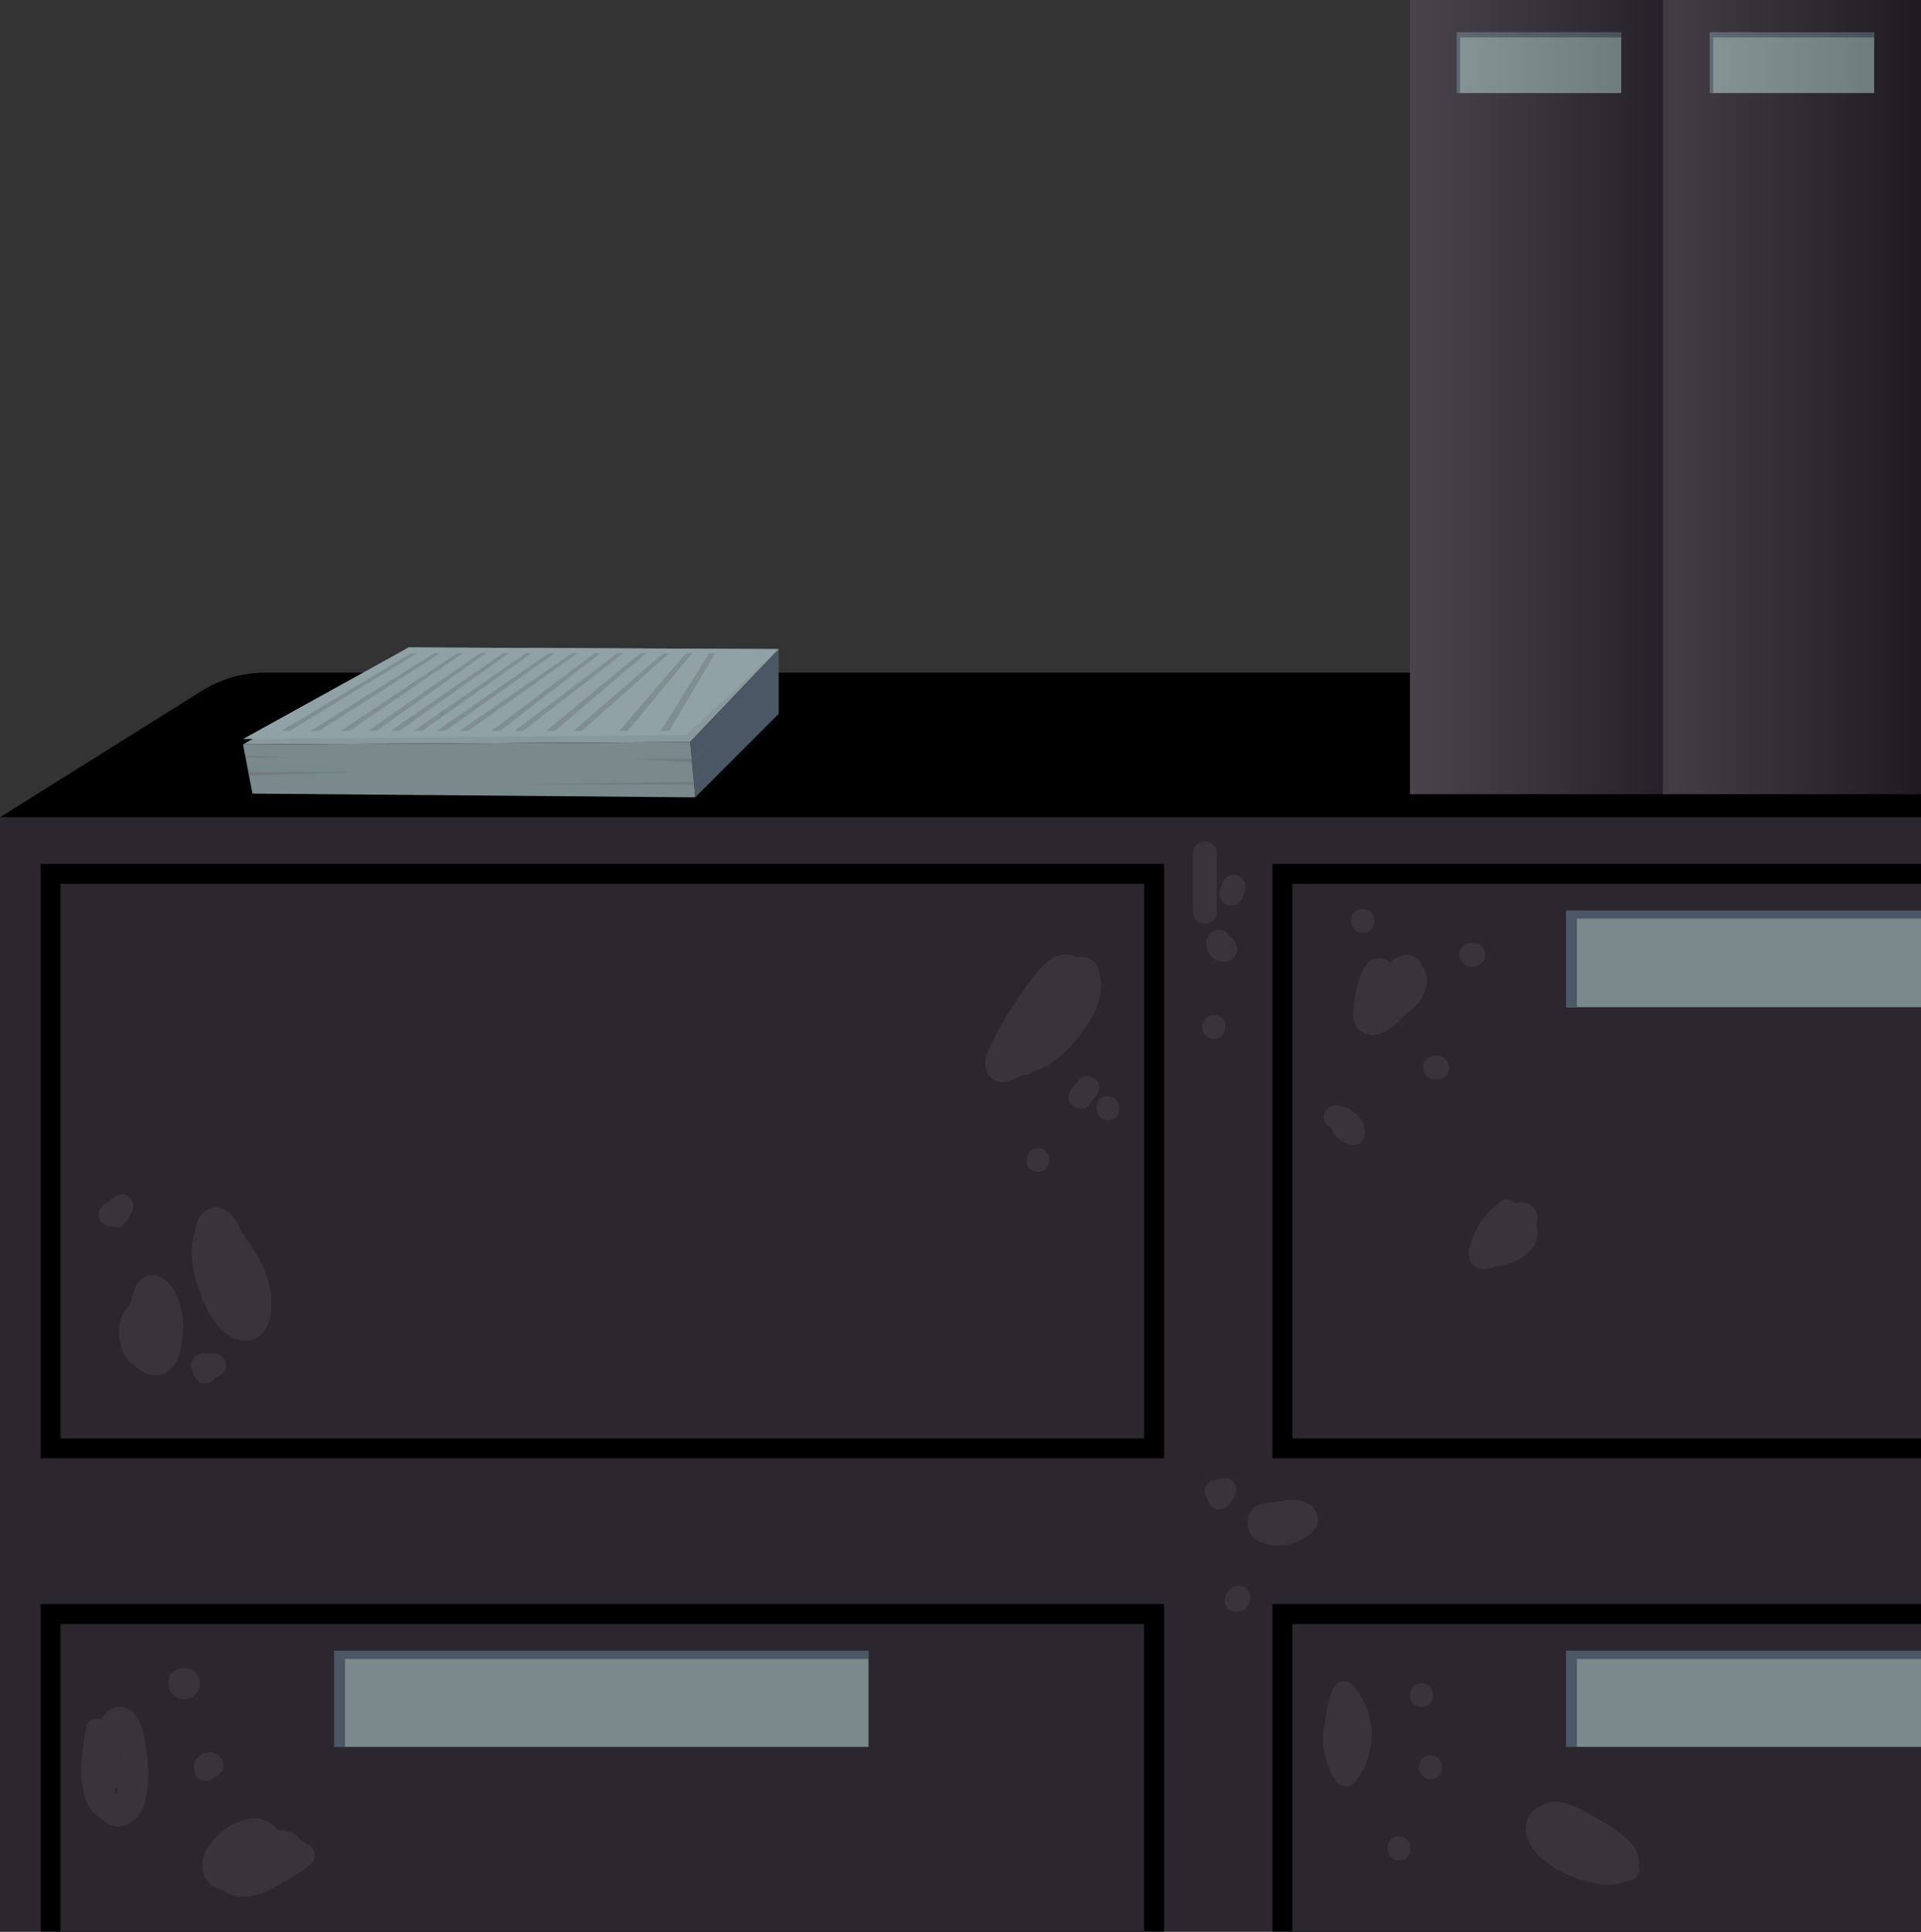 <?xml version="1.0" encoding="UTF-8"?>
<svg xmlns="http://www.w3.org/2000/svg" xmlns:xlink="http://www.w3.org/1999/xlink" viewBox="0 0 241.31 242.62">
  <rect x="0" y="0" width="241.31" height="242.62" fill="#333333" stroke="none"/>
  <defs>
    <style>
      .cls-1 {
        fill: #2c262e;
      }

      .cls-2 {
        fill: #4b464d;
      }

      .cls-3 {
        fill: #251f26;
      }

      .cls-4 {
        isolation: isolate;
      }

      .cls-5 {
        fill: url(#linear-gradient);
      }

      .cls-5, .cls-6 {
        opacity: .14;
      }

      .cls-5, .cls-6, .cls-7 {
        mix-blend-mode: multiply;
      }

      .cls-6 {
        fill: url(#linear-gradient-2);
      }

      .cls-8 {
        fill: #88989c;
      }

      .cls-7 {
        fill: #606060;
        opacity: .29;
      }

      .cls-9 {
        fill: #90a2a6;
      }

      .cls-10 {
        fill: #7a898c;
      }

      .cls-11 {
        opacity: .42;
      }

      .cls-12 {
        fill: #4a5764;
      }
    </style>
    <linearGradient id="linear-gradient" x1="177.12" y1="49.88" x2="209.53" y2="49.88" gradientUnits="userSpaceOnUse">
      <stop offset="0" stop-color="#fff"/>
      <stop offset="1" stop-color="#000"/>
    </linearGradient>
    <linearGradient id="linear-gradient-2" x1="208.9" x2="241.31" xlink:href="#linear-gradient"/>
  </defs>
  <g class="cls-4">
    <g id="_Шар_2" data-name="Шар 2">
      <g id="Layer_2" data-name="Layer 2">
        <g>
          <rect class="cls-1" y="102.65" width="241.31" height="139.97"/>
          <rect x="5.1" y="108.51" width="141.12" height="74.65"/>
          <rect class="cls-1" x="40.83" y="77.77" width="69.65" height="136.12" transform="translate(221.49 70.18) rotate(90)"/>
          <rect x="159.83" y="108.51" width="81.48" height="74.65"/>
          <rect class="cls-1" x="162.33" y="111.01" width="78.98" height="69.65"/>
          <rect x="5.1" y="201.48" width="141.12" height="41.14"/>
          <rect class="cls-1" x="56.34" y="155.24" width="38.64" height="136.12" transform="translate(298.95 147.64) rotate(90)"/>
          <rect x="159.83" y="201.48" width="81.48" height="41.14"/>
          <rect class="cls-1" x="162.33" y="203.98" width="78.98" height="38.64"/>
          <rect class="cls-10" x="41.98" y="207.34" width="67.12" height="12.07"/>
          <rect class="cls-10" x="196.72" y="207.34" width="44.6" height="12.07"/>
          <rect class="cls-10" x="196.72" y="114.43" width="44.6" height="12.07"/>
          <path d="M0,102.65l25.36-15.88c2.38-1.49,5.13-2.28,7.93-2.28H241.31v18.16H0Z"/>
          <polygon class="cls-12" points="41.98 207.34 41.98 219.41 43.35 219.41 43.35 208.36 109.1 208.36 109.1 207.34 41.98 207.34"/>
          <polygon class="cls-12" points="196.72 114.36 196.72 126.44 198.09 126.44 198.09 115.38 241.31 115.38 241.31 114.36 196.72 114.36"/>
          <polygon class="cls-12" points="196.72 207.34 196.72 219.41 198.09 219.41 198.09 208.36 241.31 208.36 241.31 207.34 196.72 207.34"/>
          <g class="cls-11">
            <g>
              <path class="cls-2" d="M23.01,167.24c.1-1.84-.32-3.89-1.31-5.46-.83-1.33-2.6-2.29-3.97-1.08-.7,.62-1.06,1.67-1.26,2.74-.1,.19-.19,.39-.27,.6-1.12,1.12-1.42,2.69-1.16,4.25,.19,1.14,.74,2.62,1.81,3.14,.1,.11,.2,.22,.31,.33,1.07,.95,2.78,1.34,4,.45,1.39-1.02,1.76-3.37,1.85-4.96Z"/>
              <path class="cls-2" d="M24.34,172.67c.27,.71,.86,1.18,1.65,1.07,.49-.07,.86-.36,1.08-.76,.73-.1,1.38-.7,1.35-1.48-.04-.79-.66-1.53-1.5-1.5-.37,.01-.73,.03-1.1,.04,0,0,0,0,0,0-.22-.05-.46-.06-.71,.01-.73,.2-1.33,1.08-1.05,1.85,.1,.26,.19,.51,.29,.77Z"/>
              <path class="cls-2" d="M25.53,163.39c.43,1.09,1.38,2.94,2.54,3.81,.57,.53,1.22,.92,1.96,1.09,3.11,.69,4.17-2.33,4.07-4.84-.12-3.3-1.8-6.1-3.76-8.64-1-2.43-2.5-3.93-4.39-2.83-.87,.51-1.29,1.54-1.45,2.74-1.07,2.68,.03,6.15,1.02,8.66Z"/>
              <path class="cls-2" d="M13.99,154.03c.44,.18,1,.16,1.36-.08,.19-.12,.3-.22,.43-.37,.15-.18,.25-.38,.33-.59,.03-.05,.06-.1,.09-.15,.11-.2,.24-.39,.34-.59,.36-.73,.19-1.62-.54-2.05-.73-.43-1.48-.14-1.98,.45-.09,.07-.19,.12-.29,.18-.21,.13-.42,.25-.61,.4-.65,.49-.98,1.29-.54,2.05,.26,.45,.86,.77,1.41,.75Z"/>
              <path class="cls-2" d="M14.89,214.39c-.99,.03-1.66,.68-2.13,1.58-.77-.29-1.71-.06-1.91,.95-.57,2.93-1.15,6.75,.11,9.58,.37,.83,1.04,1.54,1.84,1.97,.12,.12,.24,.24,.38,.35,1.89,1.47,4.27-.07,4.9-2.08,.67-2.13,.73-4.87,.2-7.22-.21-2.82-1.22-5.2-3.39-5.13Zm.25,5.68c.03,.36,.06,.73,.06,1.1-.09-.33-.09-.69-.06-1.1Zm-.75,4.52c.15,.03,.29,.03,.43,.01-.05,.34-.1,.63-.3,.73-.07-.2-.11-.46-.13-.74Z"/>
              <path class="cls-2" d="M24.58,210.09s-.1-.08-.15-.12c-.02-.02-.05-.04-.08-.06-.95-.72-2.4-.43-3.02,.59-.2,.33-.24,.73-.15,1.1,.04,1.27,1.32,2.15,2.56,1.73,1.36-.47,1.87-2.15,.84-3.22Zm-1.58,2.38s0,0-.01,0c-.08-.01-.16-.04-.24-.08,.08,.04,.17,.06,.25,.08Z"/>
              <path class="cls-2" d="M26.63,223.49c.18-.1,.32-.23,.43-.37,.22-.07,.43-.17,.59-.34,.58-.58,.57-1.54,0-2.12-.64-.65-1.63-.73-2.4-.24-.92,.59-1.08,1.58-.67,2.54,.32,.75,1.42,.91,2.05,.54Zm.7-1.35s0-.03,0-.05c0,0,0,.01,0,.02,0,.01,0,.02,0,.03Zm-1.53,.82c-.1-.04-.2-.1-.27-.18,.08,.08,.18,.12,.27,.18Z"/>
              <path class="cls-2" d="M38.8,231.73c-.34-.22-.7-.41-1.07-.59-.61-1.01-1.76-1.36-2.9-1.29,0-.01-.01-.03-.02-.04-2.72-3.79-9.8,.88-9.39,4.84,.16,1.62,1.29,2.43,2.65,2.79,.98,.87,2.43,.93,3.74,.66,1.04-.22,2.51-.84,3.78-1.72,1.26-.59,2.43-1.36,3.52-2.29,.77-.66,.45-1.87-.3-2.36Z"/>
              <path class="cls-2" d="M137.97,121.84c-.23-1.21-1.42-1.89-2.7-1.56-3.1-1.72-5.62,2.62-7.14,4.75-1.22,1.71-2.31,3.51-3.24,5.39-.61,1.23-1.56,2.79-.93,4.19,.88,1.95,2.81,1.43,4.55,.38,.52,.1,.94-.09,1.22-.42,.09-.02,.18-.04,.27-.07,3.2-.95,6.25-4.75,7.62-7.65,.66-1.38,.95-3.56,.35-5.01Z"/>
              <path class="cls-2" d="M137.66,135.58c-.52-.52-1.62-.64-2.12,0-.29,.37-.58,.75-.87,1.12-.5,.64-.62,1.5,0,2.12,.52,.52,1.62,.64,2.12,0,.29-.37,.58-.75,.87-1.12,.5-.64,.62-1.5,0-2.12Z"/>
              <path class="cls-2" d="M139.16,137.69c-1.93,0-1.93,3,0,3s1.93-3,0-3Z"/>
              <path class="cls-2" d="M130.38,144.21c-1.93,0-1.93,3,0,3s1.93-3,0-3Z"/>
              <path class="cls-2" d="M176.58,127.35c.57-.35,1.08-.77,1.45-1.21,1.05-1.25,1.81-3.48,.59-4.77-.13-.47-.41-.88-.9-1.16-1.12-.65-2.2-.09-3.1,.74-.7-.8-2.22-.88-2.98,.22-1.11,1.62-1.62,4.31-1.66,6.24-.05,2.15,1.93,3.11,3.79,2.25,1.07-.49,2.03-1.34,2.8-2.32Z"/>
              <path class="cls-2" d="M185.08,121.42c.78,0,1.54-.69,1.5-1.5-.04-.81-.66-1.5-1.5-1.5h-.28c-.78,0-1.54,.69-1.5,1.5,.04,.81,.66,1.5,1.5,1.5h.28Z"/>
              <path class="cls-2" d="M171.19,117.17c1.93,0,1.93-3,0-3s-1.93,3,0,3Z"/>
              <path class="cls-2" d="M167.31,141.72c.35,1.15,1.35,2.03,2.7,2.08,1.06,.04,1.6-.98,1.45-1.9-.3-1.76-1.94-2.98-3.66-3.07-.78-.04-1.54,.72-1.5,1.5,.03,.67,.43,1.18,1.02,1.39Z"/>
              <path class="cls-2" d="M180.55,132.59h-.28c-.78,0-1.54,.69-1.5,1.5,.04,.81,.66,1.5,1.5,1.5h.28c.78,0,1.54-.69,1.5-1.5-.04-.81-.66-1.5-1.5-1.5Z"/>
              <path class="cls-2" d="M193.08,154.3c-.02-.11-.07-.21-.1-.32,.63-1.6-.54-3.28-2.34-2.92-.09,.02-.18,.05-.27,.08-.46-.46-1.29-.68-1.83-.26-1.32,1-2.44,2.2-3.16,3.71-.6,1.25-1.57,3.39-.15,4.4,.9,.64,1.86,.46,2.74,.02,.75,.02,1.53-.21,2.19-.5,1.66-.74,3.31-2.19,2.93-4.21Z"/>
              <path class="cls-2" d="M167.55,211.93c-.63,1.34-.96,2.68-1.02,4.04-.71,2.61-.25,5.36,1.25,7.67,.48,.73,1.71,1.1,2.36,.3,2.95-3.67,2.9-8.76-.24-12.31-.6-.68-1.96-.54-2.36,.3Z"/>
              <path class="cls-2" d="M178.56,211.4c-1.93,0-1.93,3,0,3s1.93-3,0-3Z"/>
              <path class="cls-2" d="M179.7,220.47c-1.93,0-1.93,3,0,3s1.93-3,0-3Z"/>
              <path class="cls-2" d="M205.83,234.3c.46-2.7-3.06-4.65-4.99-5.76-1.71-1-5.07-3.19-7.06-1.81-.04,.03-.07,.06-.1,.08-.33,.11-.65,.27-.95,.52-1.86,1.5-1.02,4.12,.4,5.56,2,2.03,4.91,3.3,7.7,3.72,1.15,.18,2.5,.16,3.52-.33,.97-.02,1.92-1.02,1.48-1.98Z"/>
              <path class="cls-2" d="M175.73,230.67c-1.93,0-1.93,3,0,3s1.93-3,0-3Z"/>
              <path class="cls-2" d="M160.41,188.66c-1.74,.03-3.47,.4-3.67,2.27-.28,2.67,2.59,3.46,4.69,3.15,1.86-.28,5.16-1.86,3.8-4.29-.9-1.61-3.09-1.61-4.83-1.13Z"/>
              <path class="cls-2" d="M154.52,199.63c-.09,.1-.18,.2-.27,.29-.55,.6-.59,1.53,0,2.12,.56,.56,1.57,.6,2.12,0,.09-.1,.18-.2,.27-.29,.55-.6,.59-1.53,0-2.12-.56-.56-1.57-.6-2.12,0Z"/>
              <path class="cls-2" d="M154.9,188.23c.16-.21,.29-.44,.35-.71,.15-.73-.15-1.48-.87-1.77-.43-.17-1.01-.14-1.42,.12-.44-.02-.91,.13-1.2,.43-.6,.6-.51,1.42-.05,2.05,.05,.29,.16,.58,.38,.8,.57,.57,1.55,.58,2.12,0,.27-.27,.5-.59,.69-.92Z"/>
              <path class="cls-2" d="M152.85,114.53v-7.37c0-1.93-3-1.93-3,0v7.37c0,1.93,3,1.93,3,0Z"/>
              <path class="cls-2" d="M154.29,113.69c.83,.19,1.58-.25,1.85-1.05,.09-.28,.19-.57,.28-.85,.25-.74-.29-1.67-1.05-1.85-.83-.19-1.58,.25-1.85,1.05-.09,.28-.19,.57-.28,.85-.25,.74,.29,1.67,1.05,1.85Z"/>
              <path class="cls-2" d="M151.82,117.5c-.4,.81-.37,1.67,.18,2.41,.51,.68,1.4,1.09,2.25,.85,1.05-.29,1.46-1.57,.91-2.46-.18-.29-.43-.5-.7-.64-.11-.28-.29-.53-.58-.7-.66-.39-1.69-.19-2.05,.54Zm2.68,1.2c-.02,.11-.05,.22-.09,.31,.05-.1,.06-.21,.09-.31Z"/>
              <path class="cls-2" d="M152.49,130.49c1.93,0,1.93-3,0-3s-1.93,3,0,3Z"/>
            </g>
          </g>
        </g>
        <g>
          <polygon class="cls-8" points="51.33 81.32 30.53 93.51 86.7 93.2 97.82 81.53 51.33 81.32"/>
          <polygon class="cls-12" points="97.82 81.53 97.82 89.66 87.33 100.15 86.7 93.2 97.82 81.53"/>
          <polygon class="cls-10" points="86.7 93.2 30.53 93.51 31.71 99.68 87.33 100.15 86.7 93.2"/>
          <polygon class="cls-9" points="51.33 81.32 30.53 92.82 86.2 92.31 97.82 81.53 51.33 81.32"/>
          <polygon class="cls-7" points="92.26 90.49 86.89 95.3 78.72 95.3 86.93 95.75 92.26 90.49"/>
          <polygon class="cls-7" points="96.91 87.82 87.15 98.18 65.18 98.53 87.18 98.53 96.91 87.82"/>
          <polygon class="cls-7" points="30.8 94.9 36.88 95.14 30.8 95.14 30.8 94.9"/>
          <polygon class="cls-7" points="31.19 96.96 45.37 96.96 31.19 97.41 31.19 96.96"/>
          <g>
            <polygon class="cls-7" points="51.67 82.04 35.3 91.81 36.38 91.81 52.41 82.04 51.67 82.04"/>
            <polygon class="cls-7" points="54.55 82.04 39.01 91.81 40.08 91.81 55.29 82.04 54.55 82.04"/>
            <polygon class="cls-7" points="57.43 82.04 42.79 91.81 43.87 91.81 58.17 82.04 57.43 82.04"/>
            <polygon class="cls-7" points="60.3 82.04 46.21 91.81 47.28 91.81 61.05 82.04 60.3 82.04"/>
            <polygon class="cls-7" points="63.18 82.04 49.08 91.81 50.16 91.81 63.92 82.04 63.18 82.04"/>
            <polygon class="cls-7" points="66.06 82.04 51.96 91.81 53.04 91.81 66.8 82.04 66.06 82.04"/>
            <polygon class="cls-7" points="68.94 82.04 54.84 91.81 55.92 91.81 69.68 82.04 68.94 82.04"/>
            <polygon class="cls-7" points="71.82 82.04 57.72 91.81 58.8 91.81 72.56 82.04 71.82 82.04"/>
            <polygon class="cls-7" points="74.7 82.04 61.72 91.81 62.8 91.81 75.44 82.04 74.7 82.04"/>
            <polygon class="cls-7" points="77.57 82.04 64.64 91.81 65.72 91.81 78.31 82.04 77.57 82.04"/>
            <polygon class="cls-7" points="80.45 82.04 68.6 91.81 69.68 91.81 81.19 82.04 80.45 82.04"/>
            <polygon class="cls-7" points="83.33 82.04 72.02 91.81 73.1 91.81 84.07 82.04 83.33 82.04"/>
            <polygon class="cls-7" points="86.21 82.04 77.78 91.81 78.85 91.81 86.95 82.04 86.21 82.04"/>
            <polygon class="cls-7" points="89.09 82.04 82.99 91.81 84.07 91.81 89.83 82.04 89.09 82.04"/>
          </g>
        </g>
        <g>
          <g>
            <rect class="cls-1" x="177.12" width="32.41" height="99.75"/>
            <rect class="cls-10" x="183" y="4.05" width="20.65" height="7.64"/>
            <polygon class="cls-12" points="183 4.05 183 11.69 183.42 11.69 183.42 4.69 203.65 4.69 203.65 4.05 183 4.05"/>
          </g>
          <g>
            <rect class="cls-3" x="208.9" width="32.41" height="99.75"/>
            <rect class="cls-10" x="214.78" y="4.05" width="20.65" height="7.64"/>
            <polygon class="cls-12" points="214.78 4.05 214.78 11.69 215.2 11.69 215.2 4.69 235.43 4.69 235.43 4.05 214.78 4.05"/>
          </g>
          <rect class="cls-5" x="177.12" width="32.41" height="99.75"/>
          <rect class="cls-6" x="208.9" width="32.41" height="99.75"/>
        </g>
      </g>
    </g>
  </g>
</svg>